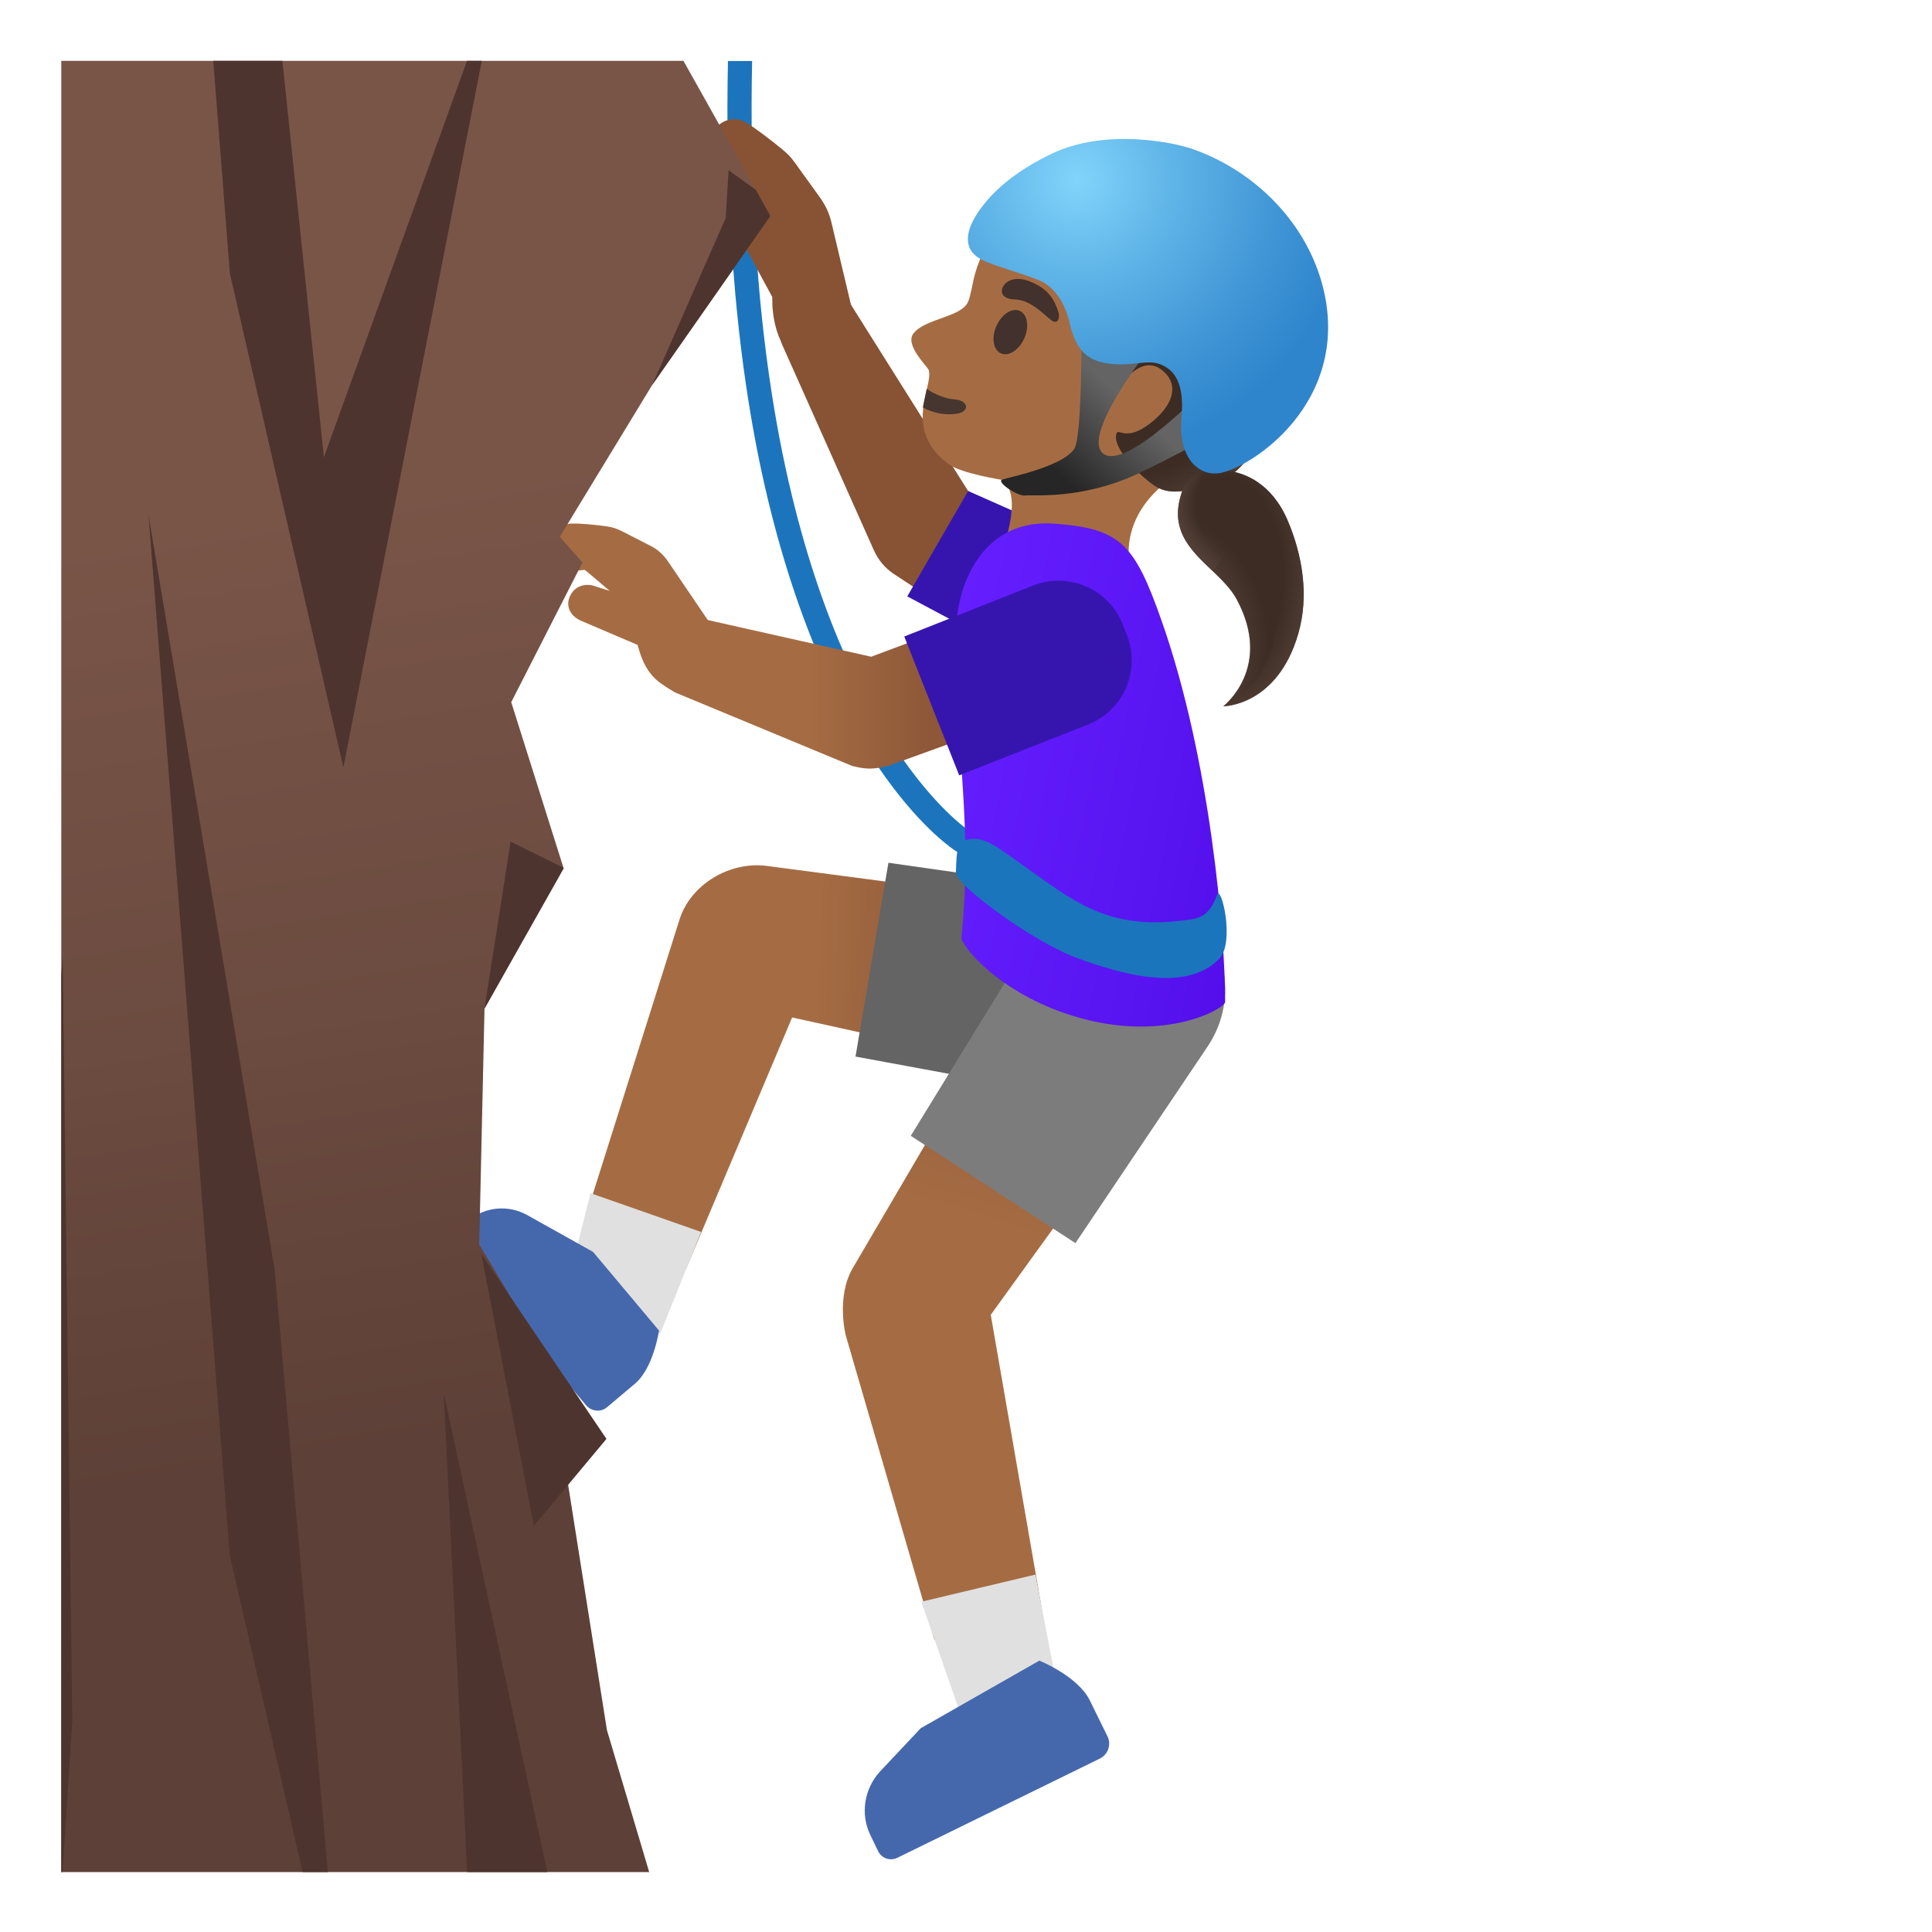 <svg enable-background="new 0 0 128 128" viewBox="0 0 128 128" xmlns="http://www.w3.org/2000/svg" xmlns:xlink="http://www.w3.org/1999/xlink"><linearGradient id="a"><stop offset="0" stop-color="#8d5738"/><stop offset=".5" stop-color="#a56c43"/></linearGradient><linearGradient id="b" gradientTransform="matrix(1 0 0 -1 0 128)" gradientUnits="userSpaceOnUse" x1="63.62" x2="44.23" xlink:href="#a" y1="56.84" y2="57.4"/><linearGradient id="c" gradientTransform="matrix(1 0 0 -1 0 128)" gradientUnits="userSpaceOnUse" x1="72.1" x2="61.91" xlink:href="#a" y1="63.2" y2="29.85"/><radialGradient id="d" cx="275.24" cy="-629.85" gradientTransform="matrix(.87 .582 .577 -.864 198.22 -681.72)" gradientUnits="userSpaceOnUse" r="12.15"><stop offset=".698" stop-color="#554138" stop-opacity="0"/><stop offset=".97" stop-color="#554138"/></radialGradient><linearGradient id="e" gradientTransform="matrix(.98 .197 .216 -1.078 84.37 -145.05)" gradientUnits="userSpaceOnUse" x1="16.01" x2="38.48" y1="-177.31" y2="-177.31"><stop offset="0" stop-color="#651fff"/><stop offset=".705" stop-color="#5914f2"/><stop offset="1" stop-color="#530eeb"/></linearGradient><linearGradient id="f" gradientTransform="matrix(1 0 0 -1 0 128)" gradientUnits="userSpaceOnUse" x1="61.8" x2="45.53" xlink:href="#a" y1="82.79" y2="82.79"/><linearGradient id="g" gradientTransform="matrix(1 0 0 -1 0 128)" gradientUnits="userSpaceOnUse" x1="61.8" x2="45.53" xlink:href="#a" y1="87.72" y2="87.72"/><linearGradient id="h" gradientTransform="matrix(1 0 0 -1 0 128)" gradientUnits="userSpaceOnUse" x1="61.8" x2="45.53" xlink:href="#a" y1="87.19" y2="87.19"/><linearGradient id="i" gradientTransform="matrix(1 0 0 -1 0 128)" gradientUnits="userSpaceOnUse" x1="15.92" x2="31.75" y1="130.44" y2="32.97"><stop offset=".364" stop-color="#795548"/><stop offset=".705" stop-color="#6c4b40"/><stop offset="1" stop-color="#5d4037"/></linearGradient><radialGradient id="j" cx="80.99" cy="89.84" gradientTransform="matrix(1 0 0 -1.614 0 183.13)" gradientUnits="userSpaceOnUse" r="6.23"><stop offset=".644" stop-color="#554138" stop-opacity="0"/><stop offset="1" stop-color="#554138"/></radialGradient><radialGradient id="k" cx="82.16" cy="94.35" gradientTransform="matrix(.994 -.112 -.135 -1.202 13.27 156.2)" gradientUnits="userSpaceOnUse" r="4.41"><stop offset=".658" stop-color="#554138" stop-opacity="0"/><stop offset="1" stop-color="#554138"/></radialGradient><radialGradient id="l" cx="74.48" cy="85.22" gradientTransform="matrix(1 0 0 -1 0 128)" gradientUnits="userSpaceOnUse" r="23.5"><stop offset=".284" stop-color="#554138"/><stop offset=".409" stop-color="#554138" stop-opacity="0"/></radialGradient><linearGradient id="m" gradientTransform="matrix(.733 .68 .68 -.733 405.24 -786.88)" gradientUnits="userSpaceOnUse" x1="311.1" x2="311.1" y1="-821.34" y2="-827.96"><stop offset="0" stop-color="#646464"/><stop offset=".995" stop-color="#262626"/></linearGradient><radialGradient id="n" cx="227.22" cy="-719.27" gradientTransform="matrix(.789 .614 .614 -.789 333.71 -695.1)" gradientUnits="userSpaceOnUse" r="18.42"><stop offset="0" stop-color="#81d4fa"/><stop offset=".36" stop-color="#5eb3e7"/><stop offset=".775" stop-color="#3c92d3"/><stop offset="1" stop-color="#2f85cc"/></radialGradient><path d="m64.21 55.04c-.07-.05-7.56-4.97-11.74-22.19-2.49-10.23-2.8-21.32-2.64-28.81h-1.6c-.17 7.6.16 18.82 2.68 29.19 4.36 17.94 12.12 22.97 12.44 23.17.13.08.28.12.42.12.27 0 .53-.13.68-.37.25-.38.14-.87-.24-1.11z" fill="#1c75bc"/><path d="m74.17 39.21c-.03-.13-.11-.24-.22-.31l-9.81-6.37-8.05-12.8c-.12-.2-.37-.28-.59-.2l-2.59.91c-.48.17-.87.53-1.07 1s-.2 1 .01 1.46l6.03 13.52c.01.02.02.04.03.06.28.63.73 1.16 1.3 1.54l10.73 7.06c.08.05.18.08.28.08.03 0 .07 0 .1-.01.13-.03.24-.1.32-.22l3.46-5.33c.07-.12.09-.26.07-.39z" fill="#875334"/><path d="m64.14 32.53-4.03 6.98 7.39 3.95c2.16 1.35 5.06.5 6.2-1.34s.18-5.11-.71-5.67z" fill="#3615af"/><path d="m45.02 60.92c.75-2.36 3.36-3.87 5.79-3.55l23.4 3.08-1.92 11.32-19.81-4.36-7.03 16.66-6.96-2.46c-.01.01 6.27-19.85 6.53-20.69z" fill="url(#b)"/><path d="m46.45 81.62-7.33-2.57-1.76 7.04 6.39 2.25z" fill="#e0e0e0"/><path d="m80.1 67.28c.63-3.72-1.87-7.25-5.59-7.88v-.01l-15.65-2.23-2.18 12.84 15.54 2.87c3.71.64 7.24-1.87 7.88-5.59z" fill="#646464"/><path d="m38.83 93.1c.35.42.98.48 1.39.13l1.84-1.55c1.25-1.05 1.6-3.53 1.6-3.53l-4.37-5.21-4.38-2.45c-1.24-.68-2.76-.54-3.84.35l-.83.69c-.36.3-.41.85-.1 1.22z" fill="#4568ad"/><path d="m56.5 84.01c1.13-1.93 11.92-20.33 11.92-20.33l9.62 6.27-12.4 17.16 3.44 19.82-7.18 1.7-5.85-20.1c-.01 0-.68-2.59.45-4.52z" fill="url(#c)"/><path d="m68.6 104.32-7.56 1.8 2.96 8.47 5.97-3.16z" fill="#e0e0e0"/><path d="m78.07 59.79c-3.16-2.06-7.39-1.17-9.45 1.99l-8.28 13.47 10.91 7.11 8.82-13.12c2.05-3.15 1.16-7.39-2-9.45z" fill="#7c7c7c"/><path d="m72.87 116.51c.54-.27.77-.92.51-1.46l-1.17-2.38c-.79-1.62-3.35-2.65-3.35-2.65l-7.86 4.48-2.69 2.86c-1.06 1.15-1.32 2.82-.65 4.21l.52 1.08c.23.47.8.67 1.28.43z" fill="#4568ad"/><path d="m84.89 20.85c-.44-4.23-3.78-8.97-7.85-10.2-4.56-1.38-8.31.54-10.77 4.08-.89 1.28-1.53 2.69-1.77 3.8-.03.13-.21 1.1-.33 1.38-.35 1.11-2.86 1.16-3.65 2.18-.6.77.94 2.2 1.01 2.43.33 1.12-1.79 3.9 1.33 6.24.8.6 3.51 1.03 3.51 1.03 1.54 1.04-.07 4.91-.07 4.91l8.71 1.42s-1.44-3.65 2.78-6.56c3.23-2.23 7.39-7.99 7.1-10.71z" fill="#a56c43"/><path d="m61.14 26.99c.67.38 1.51.55 2.3.41.86-.16.68-.89-.19-.94-.53-.03-1.34-.32-1.85-.7z" fill="#473530"/><ellipse cx="66.96" cy="21.99" fill="#42312c" rx="1.54" ry="1.01" transform="matrix(.405 -.914 .914 .405 19.72 74.3)"/><path d="m67.25 19.84c-1.03-.02-1.05-.71-.58-1.11.35-.29 1.01-.42 2.04.14.97.53 1.21 1.25 1.38 1.7s.02.8-.23.75c-.35-.04-1.35-1.44-2.61-1.48z" fill="#42312c"/><path d="m84.92 22.96c.01-.66-.02-1.31-.14-1.95-.17-.91-.5-1.78-.92-2.61-1.12-2.17-2.93-4.01-5.12-5.09s-4.78-1.39-7.15-.77c-1.83.47-3.65 1.66-4.15 3.49.87.34 1.87.14 2.78.58 1.17.57 2.28 1.4 3.58 1.5.5.04 1.01-.03 1.51-.03.09.04.15.07.15.07 1.06 1.46-2.45 3.89-1.81 6.63.13.54.35 1.09.35 1.09s1.47-2.49 2.93-1.39c1.52 1.15.45 2.79-1.01 3.77-1.5 1.02-1.9-.05-1.98.6-.13 1.08 1.99 3.08 2.83 3.49 1.12.55 2.54-.02 3.74-.37 1.38-.4 2.18-1.54 2.95-2.75.86-1.34 1.15-2.96 1.33-4.54.07-.57.12-1.15.13-1.72z" fill="#3c2c23"/><path d="m84.92 22.96c.01-.66-.02-1.31-.14-1.95-.17-.91-.5-1.78-.92-2.61-1.12-2.17-2.93-4.01-5.12-5.09s-4.78-1.39-7.15-.77c-1.83.47-3.65 1.66-4.15 3.49.87.34 1.87.14 2.78.58 1.17.57 2.28 1.4 3.58 1.5.5.04 1.01-.03 1.51-.03.09.04.15.07.15.07 1.06 1.46-2.45 3.89-1.81 6.63.13.54.35 1.09.35 1.09s1.47-2.49 2.93-1.39c1.52 1.15.45 2.79-1.01 3.77-1.5 1.02-1.9-.05-1.98.6-.13 1.08 1.99 3.08 2.83 3.49 1.12.55 2.54-.02 3.74-.37 1.38-.4 2.18-1.54 2.95-2.75.86-1.34 1.15-2.96 1.33-4.54.07-.57.12-1.15.13-1.72z" fill="url(#d)"/><path d="m69.82 34.69c-4.57-.32-6.5 3.78-6.5 7.5 0 7.91 1.14 12.39.38 19.91-.05.51 2.26 3.44 6.82 5.02 6.35 2.2 10.65-.3 10.65-.74 0-4.42-.98-16.08-4.2-25.22-1.81-5.17-2.75-6.15-7.15-6.47z" fill="url(#e)"/><path d="m51.56 15.28c-.43-.72-1.12-1.08-1.84-.65s-.66 1.24-.23 1.96l2.97 5.47c.02.04.05.07.08.11.88-.43 1.75-1.07 2.52-1.69z" fill="#875334"/><path d="m55.93 21.16.51-.71-1.36-5.73c-.14-.58-.38-1.11-.73-1.6l-1.7-2.36c-.23-.33-.52-.62-.84-.88-.6-.49-1.71-1.36-2.33-1.73-.34-.2-.74-.36-1.31-.18-.44.14-.76.45-.93.87-.18.45-.13.98.13 1.46.31.57 1.09 1.04 1.69 1.33.11.05.19.14.24.24l1.29 2.67c.09.18.14.36.16.55.03.28.09.57.16.9.16.78.37 1.74.27 3.41-.13 2.13.67 3.44.71 3.5l.34.28.39-.21c.02-.01.2-.36.15-.52 0 0-.02-.05-.04-.12.62-.35 1.91-1.11 2.82-1.79.17.29.38.62.38.62z" fill="#875334"/><path d="m71.17 45.74-2.22-5.91c-.05-.12-.14-.22-.26-.28s-.26-.06-.38-.01l-10.59 3.97-11.36-2.55c-1-.28-2.07.34-2.58 1.53-.47 1.1-.37 2.62.93 3.38l11.73 4.87c.06.02.12.04.18.04.33.09.67.14 1.01.14.35 0 .7-.05 1.04-.15.06 0 .12 0 .18-.03l12.02-4.35c.13-.04.23-.14.28-.26.06-.13.06-.27.02-.39z" fill="url(#f)"/><path d="m59.91 42.17 3.64 9.2 8.54-3.37c2.35-.93 3.49-3.58 2.57-5.93l-.28-.71c-.93-2.35-3.58-3.49-5.93-2.57z" fill="#3615af"/><path d="m44.24 37.17c-.29-.42-.65-.75-1.09-.98l-1.99-1.02c-.3-.15-.62-.25-.97-.3-.76-.1-1.78-.21-2.36-.18-.47.02-.78.18-1.1.53-.34.38-.51.86-.46 1.33.04.4.24.75.56.98.37.27.99.35 1.84.23.05-.01.09 0 .11.02l1.76 1.49c.1.08.17.18.23.3.1.22.23.43.38.67.33.53.75 1.2 1.12 2.58.49 1.85 1.28 2.33 2.11 2.85l.4.2-.21-.76c.01-.02.1-.12.24-.34-.14-.1-.26-.25-.37-.36-.01-.01-.02-.03-.03-.04.46-.69 1.13-1.72 1.61-2.57v.01s.16.04.25.03c.1-.01.2 0 .29.02.09-.17.17-.33.24-.48l.12-.26z" fill="url(#g)"/><path d="m43.55 40.12-4.04-1.25c-.39-.16-.75-.15-1.07-.03s-.56.37-.7.71c-.28.67.08 1.33.88 1.63l3.84 1.64s.01 0 .02.01c.03.01.09.03.11.03.17.04.38-.03.45-.17.12-.25.14-.32.14-.32l-.02-.01.52-1.48h.01c.08-.27.06-.13.11-.34.05-.18-.06-.36-.25-.42z" fill="url(#h)"/><path d="m43.22 25.49-6.13 10.07 1.5 1.71-4.72 9.25 3.46 10.97.01.04-5.24 9.29-.35 15.63 2.09 3.5.01.01 2.49 4.18 1.3 8.23 2.57 16.25 2.8 9.41h-38.95v-120h41.22l4.79 8.54.97 1.74z" fill="url(#i)"/><g fill="#4e342e"><path d="m36.26 124.03-6.86-31.72 1.55 31.72z"/><path d="m20.05 124.03h1.67l-3.53-39.95-8.35-49.96 5.39 68.96z"/><path d="m4.14 124.03.65-10.03-.64-50.64-.09 1.23v59.44z"/><path d="m30.94 4.03-9.48 26.26-2.75-26.26h-4.58l1.1 14.09 7.52 32.72 9.17-46.81z"/><path d="m37.34 57.53-5.24 9.29 1.73-11.06 3.5 1.73z"/><path d="m51.04 14.31-7.82 11.18 4.86-11.05.19-3.16 1.8 1.29z"/><path d="m35.37 101.09 4.81-5.76-8.29-12.25z"/></g><path d="m80.78 63.52c-2.23 2.3-6.59.98-9.37-.03-2.98-1.08-8.13-4.89-8.08-5.68.04-.74 0-1.92.46-2.09.58-.21 1.22-.31 2.45.53 4.66 3.17 6.67 5.59 12.75 4.65 1.12-.17 1.43-1.09 1.65-1.62.27-.66 1.19 3.16.14 4.24z" fill="#1b75bc"/><path d="m86.02 41.97c-1.39 4.82-4.97 4.82-4.97 4.82s3.32-2.56.89-7.08c-.36-.68-.96-1.27-1.58-1.87-1.46-1.39-3.05-2.81-1.95-5.52.46-1.15 2.88-1.74 4.89-.4.78.52 1.5 1.35 2.01 2.55 1.01 2.37 1.42 5.03.71 7.5z" fill="#3c2c23"/><path d="m86.01 41.98c-1.39 4.82-4.97 4.82-4.97 4.82s0 0 .01-.01c.26-.11 5.48-2.48 2.69-10.34-1.24-3.49-3.43-4.07-5.52-3.62.05-.16.11-.33.18-.5.46-1.15 2.88-1.74 4.89-.4.78.52 1.5 1.35 2.01 2.55 1.01 2.37 1.42 5.03.71 7.5z" fill="url(#j)"/><path d="m83.39 33.11c-.26.88-2.25 3.66-3.03 4.73-1.46-1.39-3.05-2.81-1.95-5.52.46-1.15 2.88-1.74 4.89-.4.21.41.2.82.09 1.19z" fill="url(#k)"/><path d="m81.05 46.79c.14-.11 3.25-2.65.88-7.07-.36-.68-.96-1.27-1.58-1.87-1.37-1.3-2.85-2.63-2.13-5.02 2.09-.45 4.28.13 5.52 3.62 2.79 7.86-2.43 10.23-2.69 10.34z" fill="url(#l)"/><path d="m71.17 29.74c-.85 1.25-4.62 1.93-4.8 2.05-.32.18 1.08 1.11 1.54 1.04s3.66.3 7.36-1.39c1.66-.76 5.81-2.98 5.81-2.98l-1.31-2.66s-5.2 5.43-6.68 4.25 3-6.87 3-6.87l-4.44-1.22s.05 7.01-.48 7.78z" fill="url(#m)"/><path d="m79.03 9.88c-1.3-.46-5.8-1.39-9.34.3-1.49.71-2.93 1.63-4.05 2.83-.61.66-1.6 1.9-1.51 2.96.06.73.58 1.08 1.05 1.3.88.42 3.41 1.09 4.02 1.48 1.4.9 1.64 2.61 1.75 2.99.4 1.34.97 2.4 3.3 2.4 1.39 0 1.99-.36 2.87.11.61.32 1.37 1.05 1.16 3.4-.24 2.61 1.06 3.85 2.41 3.71 1.86-.19 8.33-4.2 7.16-11.39-.78-4.67-4.36-8.52-8.82-10.09z" fill="url(#n)"/></svg>